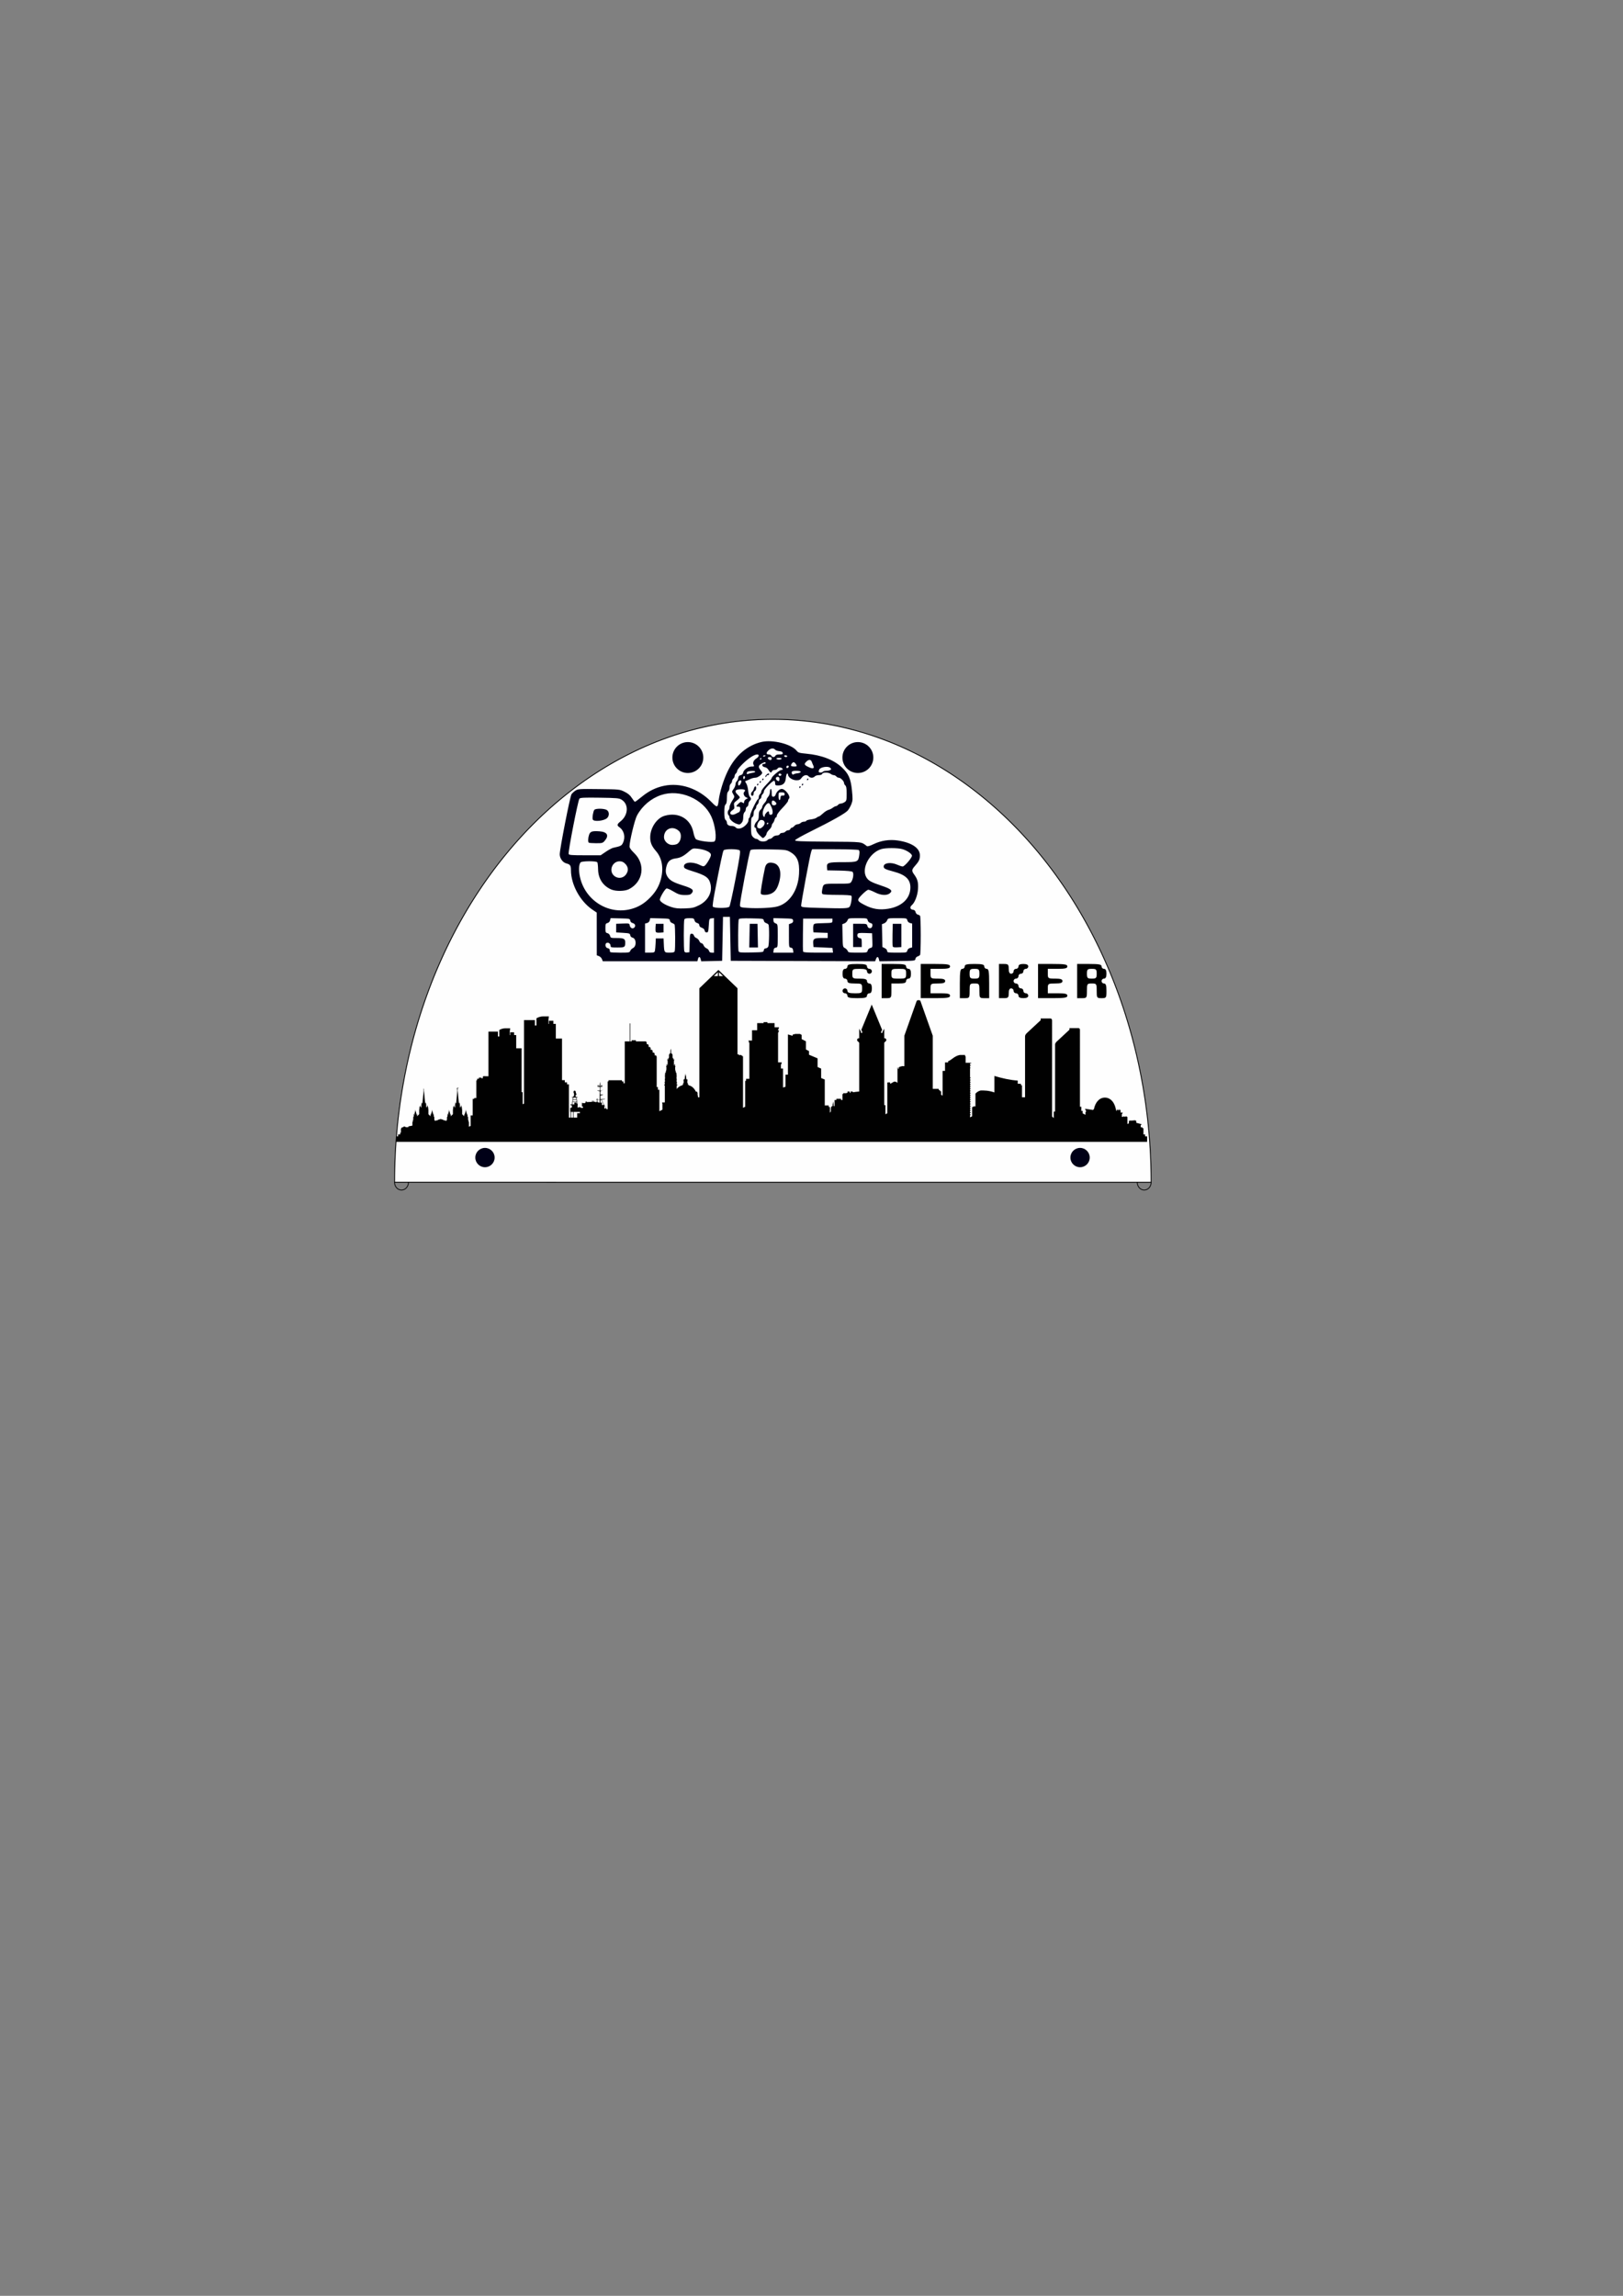 <?xml version="1.0" encoding="UTF-8" standalone="no"?>
<!-- Created with Inkscape (http://www.inkscape.org/) -->

<svg
   xmlns:osb="http://www.openswatchbook.org/uri/2009/osb"
   xmlns:dc="http://purl.org/dc/elements/1.1/"
   xmlns:cc="http://creativecommons.org/ns#"
   xmlns:rdf="http://www.w3.org/1999/02/22-rdf-syntax-ns#"
   xmlns:svg="http://www.w3.org/2000/svg"
   xmlns="http://www.w3.org/2000/svg"
   xmlns:sodipodi="http://sodipodi.sourceforge.net/DTD/sodipodi-0.dtd"
   xmlns:inkscape="http://www.inkscape.org/namespaces/inkscape"
   width="210mm"
   height="297mm"
   viewBox="0 0 210 297"
   version="1.1"
   id="svg8"
   inkscape:version="0.92.4 (5da689c313, 2019-01-14)"
   sodipodi:docname="Speaker.svg">
  <rect x="0" y="0" width="210" height="297" fill="#808080" stroke="none"/>
  <defs
     id="defs2">
    <linearGradient
       id="linearGradient5980"
       osb:paint="solid">
      <stop
         style="stop-color:#dfb600;stop-opacity:0.675;"
         offset="0"
         id="stop5978" />
    </linearGradient>
  </defs>
  <sodipodi:namedview
     id="base"
     pagecolor="#ffffff"
     bordercolor="#666666"
     borderopacity="1.0"
     inkscape:pageopacity="0.0"
     inkscape:pageshadow="2"
     inkscape:zoom="2.8284271"
     inkscape:cx="396.85039"
     inkscape:cy="642.81778"
     inkscape:document-units="mm"
     inkscape:current-layer="layer1"
     showgrid="false"
     inkscape:window-width="1951"
     inkscape:window-height="1193"
     inkscape:window-x="-8"
     inkscape:window-y="-8"
     inkscape:window-maximized="1"
     inkscape:snap-grids="true"
     inkscape:snap-to-guides="true"
     inkscape:snap-others="false"
     inkscape:object-nodes="false" />
  <g
     inkscape:label="Layer 1"
     inkscape:groupmode="layer"
     id="layer1">
    <path
       sodipodi:cx="100"
       sodipodi:cy="-152.94418"
       sodipodi:rx="48.94418"
       sodipodi:ry="59.888363"
       sodipodi:end="3.1414421"
       sodipodi:start="5.7292391e-07"
       sodipodi:type="arc"
       d="M 148.944,-152.944 A 48.944,59.888 0 0 1 100.004,-93.056 48.944,59.888 0 0 1 51.056,-152.935 L 100,-152.944 Z"
       id="path3713"
       style="fill:#ffffff;fill-opacity:0.99;stroke:#000000;stroke-width:0.112;stroke-miterlimit:4;stroke-dasharray:none;stroke-opacity:1"
       transform="scale(1,-1)" />
    <path
       id="path4603"
       sodipodi:type="arc"
       sodipodi:cx="148.05"
       sodipodi:cy="152.9404"
       sodipodi:rx="0.89999998"
       sodipodi:ry="1.01"
       sodipodi:start="0"
       sodipodi:end="3.1415927"
       d="m 148.95,152.94 a 0.9,1.01 0 0 1 -0.45,0.875 0.9,1.01 0 0 1 -0.9,0 0.9,1.01 0 0 1 -0.45,-0.875"
       style="fill:none;fill-opacity:0.675;stroke:#000000;stroke-width:0.1;stroke-miterlimit:4;stroke-dasharray:none;stroke-opacity:1"
       sodipodi:open="true" />
    <path
       id="path4603-8"
       sodipodi:type="arc"
       sodipodi:cx="51.950005"
       sodipodi:cy="152.9404"
       sodipodi:rx="0.89999998"
       sodipodi:ry="1.01"
       sodipodi:start="0"
       sodipodi:end="3.1415927"
       d="m 52.85,152.94 a 0.9,1.01 0 0 1 -0.45,0.875 0.9,1.01 0 0 1 -0.9,0 0.9,1.01 0 0 1 -0.45,-0.875"
       style="fill:none;fill-opacity:1;stroke:#000000;stroke-width:0.1;stroke-miterlimit:4;stroke-dasharray:none;stroke-opacity:1"
       sodipodi:open="true" />
    <g
       transform="matrix(0.096,0,0,-0.096,51.163,150.07)"
       inkscape:label="ink_ext_XXXXXX"
       id="g866"
       style="fill:#000000;fill-opacity:0.995"
       inkscape:export-xdpi="1000"
       inkscape:export-ydpi="1000">
      <g
         transform="scale(0.1)"
         id="g868"
         style="fill:#000000;fill-opacity:0.995">
        <g
           transform="scale(10)"
           id="g870"
           style="fill:#000000;fill-opacity:0.995">
          <g
             aria-label="S A N D I E G O"
             transform="matrix(1,0,0,-1,799.531,0.346)"
             style="font-variant:normal;font-size:15.796px;font-family:f-0;-inkscape-font-specification:f-0-0;writing-mode:lr-tb;fill:#000000;fill-opacity:0.995;fill-rule:nonzero;stroke:none"
             id="text874" />
        </g>
        <path
           inkscape:connector-curvature="0"
           id="path876"
           style="fill:#000000;fill-opacity:0.995;fill-rule:evenodd;stroke:none"
           d="M 4353.71,2561.8 4096.95,2315.2 V 845.66 h -18.47 v 18.129 c -3.17,-0.309 -4.5,2.109 -5.16,5.391 v 2.66 l 2.93,0.781 v 1.988 l -0.51,1.762 h -3.16 v 9.918 l 2.5,1.441 c 0.9,0.04 1.09,1.329 0.9,3.321 h -5.32 v 5.429 l 3.95,3.95 v 4.691 h -5.04 l -1.6,0.43 v 3.16 h 1.17 l 1.64,1.598 v 5.242 h -1.68 v 1.871 l -1.64,2.848 -1.48,-2.571 -3.87,3.821 h -6.99 l -3.64,-2.071 c -32.73,64.18 -66.21,78.52 -99.72,88.681 v 6.48 h -10.39 v 8.28 l 2.46,4.22 c 2.46,6.37 -3.28,3.52 -6.76,11.05 h -2.46 v 34.85 l 3.67,0.97 0.51,2.04 c 0.31,2.38 -1.8,3.2 -3.95,3.94 v 5.31 l -2.38,4.14 -2.5,-4.25 h -3.51 c -2.78,3.24 -5.59,6.36 -6.84,17.65 v 10.98 l -2.97,1.68 v 4.06 l 2.11,2.11 v 5.74 l -1.33,1.33 v 6.41 l -4.53,2.61 v 11.18 c -0.12,5.07 -1.68,9.84 -3.01,14.72 -1.33,-4.88 -2.85,-9.65 -2.97,-14.72 v -11.18 l -4.53,-2.61 v -6.41 l -1.33,-1.33 v -5.74 l 2.11,-2.11 v -4.06 l -2.93,-1.68 v -10.98 c -1.28,-11.29 -4.1,-14.41 -6.87,-17.65 h -3.52 l -2.5,4.25 -2.38,-4.14 v -5.31 c -2.15,-0.74 -4.26,-1.56 -3.98,-3.94 l 0.54,-2.04 3.71,-0.97 v -34.85 h -2.46 c -3.51,-7.53 -9.25,-4.68 -6.79,-11.05 l 2.46,-4.22 v -8.28 h -10.39 v -6.48 c -25.67,-7.78 -51.25,-18.091 -76.57,-51.22 v 46.88 l 9.65,5.55 v 8.36 h -2.03 l -0.97,-1.61 h -6.49 v 22.74 l 5.7,3.28 v 4.37 h -3.39 v 3.29 l -3.56,2.11 v 30.89 l 2.11,1.25 v 8.36 l -3.28,1.88 v 31.91 l 4.45,2.58 v 4.57 h -5.39 v 12.7 l 4.69,2.69 v 4.26 h -3.79 v 8.83 l -5.27,3.04 v 2.78 l 3.43,5.93 h 2.39 v 4.58 h -11.25 v 18.75 l -5.16,5.15 v 12.03 l -2.69,2.7 v 38.28 l 3.12,5.43 1.56,0.39 v 3.52 l -5.82,1.56 v 3.59 l -2.15,2.11 v 3.67 c 1.53,1.1 2.46,2.93 2.46,4.92 0,2 -0.93,3.83 -2.46,4.89 v 7.85 h -6.01 v -7.85 c -1.53,-1.06 -2.42,-2.89 -2.42,-4.89 0,-1.99 0.89,-3.82 2.42,-4.92 v -3.63 h -3.91 v 4.8 l -2.97,1.68 v 7.66 l 2.11,2.11 v 1.52 h -3.04 v 49.3 l 1.17,0.31 v 2.93 h 1.95 l 2.03,3.6 v 1.6 h -2.38 v 6.87 h -1.52 v 1.29 l -1.1,0.63 v 2.61 h 2.62 v 3.44 h -2.62 v 4.81 h -3.44 v -4.81 h -2.65 v -3.44 h 2.65 v -2.57 l -1.05,-0.59 v -1.68 h -7.19 v 2.66 c 0,0 2.07,1.09 2.7,1.95 4.41,6.64 -4.14,12.42 -7.07,17.93 -0.47,2.11 -0.51,4.1 0,6.01 l -2.82,1.65 v 10.85 l 2.62,2.62 v 3.99 h -2.07 v 11.01 c 0,16.88 -9.26,23.44 -19.61,27.03 v 4.81 l 1.84,1.83 v 4.42 l -1.56,1.56 v 24.57 l -4.65,24.65 -4.69,-24.65 v -24.57 l -1.52,-1.56 v -4.42 l 1.83,-1.83 v -4.81 c -10.35,-3.63 -19.61,-10.15 -19.61,-27.03 v -11.01 h -2.11 v -3.99 l 2.66,-2.62 v -10.85 l -2.81,-1.65 c 0.47,-1.91 0.47,-3.9 0,-6.01 -2.93,-5.51 -11.49,-11.29 -7.07,-17.93 0.58,-0.86 2.65,-1.95 2.65,-1.95 v -2.66 h -7.15 v 1.68 l -0.93,0.51 v 2.61 h 2.61 v 3.48 h -2.61 v 4.81 h -3.48 v -4.81 h -2.62 v -3.48 h 2.62 v -2.57 l -1.17,-0.63 v -1.29 h -1.52 v -6.87 h -2.39 v -1.6 l 2.07,-3.6 h 1.92 v -2.93 l 1.17,-0.31 v -49.3 h -3.05 v -1.52 l 2.11,-2.11 v -7.66 l -2.93,-1.71 v -4.77 h -3.94 v 3.63 c 1.56,1.1 2.46,2.93 2.46,4.92 0,2 -0.9,3.83 -2.46,4.89 v 7.85 h -5.98 v -7.85 c -1.56,-1.06 -2.46,-2.89 -2.46,-4.89 0,-1.99 0.9,-3.82 2.46,-4.92 v -3.63 l -2.19,-2.15 v -3.59 l -5.78,-1.56 v -3.52 l 1.52,-0.39 3.13,-5.43 v -38.28 l -2.7,-2.7 v -12.03 l -5.15,-5.15 v -18.75 h -11.25 v -4.58 h 2.38 l 3.44,-5.93 v -2.78 l -5.28,-3.04 v -8.83 h -3.75 v -4.26 l 4.65,-2.69 v -12.7 h -5.35 v -4.57 l 4.42,-2.58 v -31.91 l -3.29,-1.88 v -8.36 l 2.15,-1.25 v -30.89 l -3.59,-2.11 v -3.29 h -3.4 v -4.37 l 5.74,-3.28 v -22.74 h -6.52 l -0.98,1.61 h -1.99 v -8.36 l 9.61,-5.55 V 776.719 l -36.48,-1.289 v -11.289 l 4.1,-1.09 v -84.422 l -41.49,-20.738 V 946.84 h -19.49 v 36.48 h -16.25 v 409.96 l -9.18,16.68 h -17.85 v 21.09 l -9.14,16.68 h -17.85 v 21.1 l -9.18,16.68 h -17.81 v 21.09 l -9.18,16.72 h -17.86 v 21.09 l -9.18,16.68 h -17.81 v 21.1 l -9.18,16.68 h -136.68 v 15.43 h -56.52 v -15.43 h -19.1 v 242.34 h -7.35 v -242.34 h -66.56 v -564.53 h -17.23 v 25.04 h -20.89 v 15.97 h -180.82 v -15.97 h -11.84 V 684.801 h -13.55 l -2.23,4.258 v 6.14 h -3.24 l -62.66,118.59 45.82,4.609 v 3.832 l -61.25,-0.671 v -9.329 l 2.89,0.27 35.78,-70.23 h -19.49 v 31.05 h -19.14 l -1.09,91.168 h 4.37 v 5.942 l 28.13,5.39 v 3.828 l -28.13,-0.589 v 2.543 h 31.64 v 2.617 h -36.25 l -0.43,36.519 h 3.71 v 3.672 h 5.82 v 3.32 h -0.66 v 8.168 l 25.31,6.133 -0.43,1.758 -30.04,-7.23 v 0.351 h -3.9 l -0.59,47.352 30.94,5.898 v 3.82 l -2.81,-0.031 v 1.52 c 1.32,0.941 2.26,3.633 2.26,6.681 0,3.9 -1.48,7.07 -3.28,7.07 -1.84,0 -3.32,-3.17 -3.32,-7.07 0,-2.38 0.59,-4.611 1.52,-5.9 v -2.379 l -6.87,-0.121 v 1.371 c 1.72,0.348 3.01,3.399 3.01,7.029 0,3.9 -1.49,7.07 -3.29,7.07 -1.83,0 -3.32,-3.17 -3.32,-7.07 0,-2.03 0.39,-3.951 1.14,-5.271 v -3.207 l -6.33,-0.121 v 1.41 c 0.16,-0.082 0.31,-0.121 0.51,-0.121 1.79,0.039 3.28,3.172 3.28,7.07 0,3.91 -1.49,7.07 -3.28,7.07 -1.84,0 -3.32,-3.16 -3.32,-7.07 0,-0.82 0.07,-1.64 0.23,-2.422 h -0.12 v -5.968 l -7.07,-0.161 -0.27,21.441 h 3.48 v 3.68 h -3.52 l -0.04,1.72 h 3.2 v 2.5 h -3.24 l -0.19,17.26 h -0.98 v 7.27 h -3.16 v -7.31 h -1.1 l -0.23,-17.22 h -3.09 v -2.5 h 3.09 v -1.72 h -3.4 v -3.68 h 3.32 l -0.27,-25.499 v 4.019 l -1.49,0.039 v 1.02 h 0.47 v 13.431 h -4.45 v -8.47 h -2.62 v 7.77 h -3.98 v -12.462 h 1.52 v -1.097 l -5.59,0.121 v 4.137 h -0.07 c 0.39,1.211 0.62,2.621 0.62,4.101 0,3.91 -1.48,7.07 -3.32,7.07 -1.84,0 -3.28,-3.16 -3.28,-7.07 0,-3.898 1.48,-7.031 3.28,-7.07 0.16,0 0.27,0.039 0.43,0.082 v -1.211 l -5.47,0.121 v 3.398 c 0.51,1.29 0.82,2.97 0.82,4.68 0,3.91 -1.48,7.07 -3.32,7.07 -1.8,0 -3.28,-3.16 -3.28,-7.07 0,-3.711 1.37,-6.789 3.09,-7.031 v -1.008 l -5.67,0.109 v -3.82 l 32.23,-6.14 -0.51,-47.258 -31.37,0.66 v -3.832 l 31.25,-5.969 -1.29,-111.211 h -28.43 v 6.012 c 1.6,0.59 2.54,1.527 2.54,2.539 0,1.719 -2.78,3.129 -6.21,3.09 -3.4,0 -6.18,-1.371 -6.18,-3.09 0,-1.012 0.98,-1.949 2.54,-2.539 v -6.012 h -13.4 v -2.699 h 13.4 v -3.871 h 0.24 v -29.211 h -0.94 v 5.422 h -5.39 v -5.192 h -15.55 v 4.731 l -20.58,-0.75 0.04,5.59 c 0,7.621 -2.9,8.75 -5.04,8.75 h -2.11 c -1.25,-2.809 -0.78,-4.801 -0.08,-6.68 1.56,0 2.15,-1.09 2.11,-3.32 v -4.489 l -5.24,-0.203 0.04,5.942 c 0,7.621 -2.89,8.75 -5.04,8.75 h -2.14 c -1.25,-2.809 -0.75,-4.801 -0.04,-6.68 1.56,0 2.14,-1.09 2.11,-3.32 v -4.879 l -5.24,-0.199 0.04,5.199 c 0,7.578 -2.89,8.75 -5.04,8.75 h -2.15 c -1.25,-2.821 -0.74,-4.852 -0.04,-6.719 1.57,0 2.11,-1.102 2.07,-3.32 v -4.063 l -72.18,-2.578 v 2.93 c 0,7.609 -2.89,8.75 -5.04,8.75 h -2.11 c -1.25,-2.821 -0.78,-4.852 -0.08,-6.719 1.56,0 2.15,-1.102 2.11,-3.32 v -1.84 l -1.88,-0.082 -0.11,-1.641 h -0.12 v -1.32 l -0.35,-4.809 h -0.24 l 0.04,6.289 c 0,7.621 -2.93,8.75 -5.08,8.75 h -2.1 c -1.25,-2.808 -0.79,-4.808 -0.04,-6.679 1.52,0 2.11,-1.09 2.07,-3.321 v -5.039 h 0.07 -7.53 v -6.41 h -24.11 v 1.879 h -23.12 v -4.34 h 5.82 v -19.367 h -3.32 v -4.691 h 3.32 v -15.743 h -3.32 v -3.168 h 16.44 v -18.468 h -30.93 v 9.328 h -13.67 v -9.328 h -2.97 v 11.636 h -11.68 v -7.308 h -12.97 v 32.109 h 1.87 v 11.063 h -1.95 l -15.23,91.09 h 12.93 v 8.238 h -19.54 v 10.59 h -8.2 v 6.91 l 8.95,9.109 6.32,1.871 -15.27,56.25 -11.8,-2.34 -4.45,9.411 -1.91,-0.7 2.38,-10.82 -2.85,-0.941 -6.6,-5.66 -0.94,-4.461 8.01,-26.758 V 860.43 h -10.12 v -10.59 h -18.59 v -8.238 h 15.19 l -15.23,-91.09 h -16.1 l -0.04,0.039 -0.04,-0.039 h -3.55 v -11.063 h 8.55 l 12.62,-15.777 v -12.031 h -13.4 v -2.809 h 13.4 v -1.492 h -6.33 v -4.328 h -17.3 V 648.75 h 4.34 v -77.031 h -22.11 v 448.831 h -25.82 v 26.56 h -29.97 v 29.49 h -37.34 v 560.12 h -83.4 v 198.2 h -33.01 v 41.49 h -59.8 v -42.35 h -6.64 v 53.36 l 6.13,48.28 h -74.65 c -46.01,0 -80.5,-16.99 -93.47,-26.25 v -96.32 h -20.71 v 73.08 h -146.4 V 760.699 l -18.21,-9.058 V 914.34 h -14.37 v 591.36 h -72.77 v 178.64 h -28.79 v 37.42 h -52.23 v -38.17 h -5.78 v 48.09 l 5.35,43.52 h -65.19 c -40.16,0 -70.28,-15.36 -81.57,-23.68 v -86.83 h -18.08 v 65.9 h -127.82 v -602.04 c -16.13,0.75 -32.53,1.25 -49.53,1.25 -6.44,0 -12.97,-0.03 -19.57,-0.15 l -6.68,-5.39 v -21.6 h -20.62 v 7.89 h -32.78 v -15.71 h -24.29 v -20.7 h -10.08 V 835.941 h -28.32 v -11.992 h -20.55 v -222.39 h -27.58 V 459.41 l -23.281,-9.801 v 62.34 l -5.738,7.352 v 14.41 l -5.621,9.73 v 33.321 l -7.578,13.117 v 25.043 l -2.782,10.348 -2.73,-10.231 v -5.699 h -3.199 v 11.949 l -11.531,42.93 -1.911,17.23 -1.91,-17.23 -11.488,-42.93 V 609.34 h -3.242 v 5.699 l -2.739,10.231 -2.769,-10.348 v -25.043 l -28.121,28.09 v 64.371 l -2.82,2.859 v 19.961 l -1.79,1.789 v 4.731 l -7.23,18.05 -1.68,15.93 -1.679,-15.93 -7.461,-18.05 v -5.16 h -4.379 v 7.968 l -2.692,2.703 v 32.61 l -1.879,1.879 v 10.781 l -1.281,1.25 -2.929,9.379 -1.25,10.699 -1.25,-10.699 -3.09,-9.379 -3.52,-0.039 v 13.238 l -15.308,161.371 c -0.082,0.668 0.078,1.41 0.238,2.149 l 1.75,2.5 -0.07,1.289 -0.59,1.211 v 0.039 c 0.082,1.211 -0.16,2.23 -1.328,2.66 v 1.441 l 0.277,0.27 -0.078,3.789 1.437,14.5 6.684,4.25 6.879,1.801 v 1.992 h -0.039 l -8.321,-1.402 -7.461,-2.86 c 0.04,0.281 0.071,0.512 0.071,0.789 0,1.91 -1.129,3.473 -2.571,3.473 h 0.04 c -1.45,0 -2.579,-1.563 -2.579,-3.473 0,-1.179 0.43,-2.269 1.168,-2.929 l -4.14,-2.579 -1.989,-4.14 -0.351,-1.68 0.269,-2.07 0.864,-0.512 0.859,-2.379 h 1.399 l 0.859,1.52 -0.699,0.781 -0.7,1.918 1.129,1.133 1.52,3.238 -0.109,-9.219 -0.391,-3.199 -0.668,-2.152 0.937,-0.7 0.352,-1.718 h 1.09 c -1.012,-0.512 -1.25,-1.492 -1.129,-2.742 l -0.66,-0.891 -0.16,-1.527 1.757,-2.692 h 0.153 c 0.121,-0.672 0.277,-1.289 0.238,-1.879 L 819.73,776.91 v -13.238 l -3.558,0.039 -3.043,9.379 -1.289,10.699 -1.25,-10.699 -2.93,-9.379 -1.289,-1.25 V 751.68 l -1.883,-1.879 v -32.61 l -2.687,-2.703 v -7.968 h -4.379 v 5.16 l -7.422,18.05 -1.719,15.93 -1.679,-15.93 -7.192,-18.05 v -4.731 l -1.832,-1.789 v -19.961 l -2.808,-2.82 v -64.41 l -28.09,-28.09 v 25.043 l -2.77,10.348 -2.781,-10.231 v -5.699 h -3.199 v 11.949 l -11.52,42.93 -1.922,17.23 -1.867,-17.23 -11.531,-42.93 V 609.34 h -3.199 v 5.699 l -2.77,10.231 -2.781,-10.348 v -25.043 l -7.57,-13.117 v -33.321 l -5.59,-9.73 v -5.781 l -43.551,10.781 -4.77,5.43 -31.058,8.558 -31.09,-8.558 -4.762,-5.43 -43.519,-10.781 v 5.781 l -5.629,9.73 v 33.321 l -7.571,13.117 v 25.043 l -2.781,10.348 -2.73,-10.231 v -5.699 h -3.239 v 11.949 l -11.492,42.93 -1.906,17.23 -1.922,-17.23 -11.48,-42.93 V 609.34 h -3.239 v 5.699 l -2.742,10.231 -2.769,-10.348 v -25.043 l -28.129,28.09 v 64.41 l -2.813,2.82 v 19.961 l -1.789,1.789 v 4.731 l -7.23,18.05 -1.68,15.93 -1.68,-15.93 -7.461,-18.05 v -5.16 h -4.378 v 7.968 l -2.649,2.703 v 32.61 l -1.922,1.879 v 10.781 l -1.289,1.25 -2.93,9.379 -1.25,10.699 -1.281,-10.699 -3.051,-9.379 -3.558,-0.039 v 13.238 l -15.309,161.371 c -0.191,3.36 3.199,8.629 0,9.879 v 5.078 l -1.992,18.012 -2.027,-18.012 v -5.078 c -3.172,-1.25 0.187,-6.519 0,-9.879 L 365.199,776.91 v -13.238 l -3.558,0.039 -3.051,9.379 -1.25,10.699 -1.289,-10.699 -2.891,-9.379 -1.32,-1.25 V 751.68 l -1.879,-1.879 v -32.61 l -2.691,-2.703 v -7.968 h -4.379 v 5.16 l -7.422,18.05 -1.68,15.93 -1.719,-15.93 -7.23,-18.05 v -4.731 l -1.789,-1.789 v -19.961 l -2.821,-2.82 v -64.41 l -28.082,-28.09 v 25.043 l -2.769,10.348 -2.777,-10.231 v -5.699 h -3.204 v 11.949 l -11.519,42.93 -1.879,17.23 -1.91,-17.23 -11.531,-42.93 V 609.34 h -3.2 v 5.699 l -2.769,10.231 -2.781,-10.348 v -25.043 l -7.579,-13.117 v -33.321 l -5.621,-9.73 v -14.41 l -5.699,-7.352 v -48.078 c -18.988,-2.851 -37.191,-6.492 -54.93,-10.512 V 442.34 h -36.75 v 6.058 h -7.152 v 2.774 h -7.617 l -3.59,-1.91 v 3.547 h -7.422 v -3.899 h -3.129 v -5.98 H 95.309 v -5.16 H 80.121 V 424.301 H 74.379 V 368.129 H 64.219 V 344.84 H 35.98 V 318.441 H 8.59 V 245.039 H 10131.4 v 73.402 h -27.4 v 26.399 h -21.9 v 84.961 h -14.6 v 11.14 h -22.7 v 33.438 h 11.3 v 8.781 l -70.51,18.91 v 24.77 h -6.88 v 4.922 c -5.7,9.488 -41.87,-4.063 -86.05,0 v -4.922 h -6.41 v -32.781 l -10.74,-4.059 -9.65,-3.629 v 95.309 h -6.41 v 5.16 h -23.59 v -5.16 h -6.29 v 5.16 h -23.63 v -5.16 h -14.73 v 39.179 h 3.83 l 8.32,18.36 h -29.65 v 29.179 c 0,0.274 -0.51,0.551 -1.44,0.821 v 12.113 c -1.02,0.117 -2.04,0.27 -3.09,0.387 v -11.84 c -1.13,0.16 -2.46,0.32 -3.98,0.473 v 11.878 c -1.02,0.071 -2.04,0.192 -3.09,0.309 V 670.59 c -1.25,0.07 -2.58,0.148 -3.98,0.23 v 12.032 c -1.02,0.078 -2.04,0.16 -3.09,0.238 v -12.11 c -1.29,0.04 -2.62,0.071 -3.99,0.071 v 12.187 c -1.01,0.043 -2.03,0.082 -3.08,0.082 v -12.23 c -0.67,0 -1.33,0 -1.99,0 -0.67,0 -1.33,0 -2,0 v 12.23 c -1.01,0 -2.03,-0.039 -3.08,-0.039 v -12.23 c -1.37,-0.031 -2.7,-0.071 -3.99,-0.11 v 12.188 c -1.01,-0.078 -2.07,-0.117 -3.08,-0.199 v -12.11 c -1.41,-0.082 -2.74,-0.16 -3.99,-0.23 v 11.992 c -1.01,-0.082 -2.07,-0.203 -3.08,-0.312 v -11.961 c -1.53,-0.11 -2.85,-0.27 -3.99,-0.469 v 11.961 c -1.01,-0.16 -2.07,-0.321 -3.08,-0.469 v -12.113 c -0.98,-0.27 -1.45,-0.547 -1.45,-0.86 v -6.519 h -4.1 c -13.32,107.18 -72.03,179.531 -151.64,179.531 l -0.08,0.039 c -74.22,0 -130.31,-62.93 -148.36,-158.398 h -8.51 v -8.793 l -102.15,15.703 v -4.063 l -10.82,1.762 v -4.492 l 12.22,-8.91 4.5,-26.09 h -9.22 v -38.598 l -8.05,4.258 -29.53,15.66 v 33.442 h -17.97 v 55.55 h -18.24 V 1751.84 c 0,14.1 -5.47,25.93 -19.77,25.93 h -121.64 v -21.52 l -170.86,-158.87 c -13.71,-12.93 -22.89,-27.15 -22.89,-40.9 V 653.398 h -17.42 v -87.66 l -23.44,20.821 V 1879.22 c 0,15.27 -5.97,28.12 -21.48,28.12 h -132.07 v -23.36 l -185.55,-172.5 c -14.88,-14.06 -24.84,-29.49 -24.84,-44.41 V 845.82 h -41.06 v 161.06 h -13.79 v 13.86 l -3.98,7.19 h -39.8 v 42.81 c -104.18,6.76 -209.26,31.1 -314.77,62.39 V 911.172 c -76.72,26.598 -133.63,27.066 -185.9,26.098 -19.76,-6.532 -38.36,-10.508 -69.22,-41.571 V 723.52 h -29.41 v -8.872 h -15.43 V 589.449 l -26.29,-13.117 h -1.99 v 29.328 h 9.18 v 8.559 h -9.18 V 635 h 9.18 v 8.52 h -9.18 v 20.781 h 9.18 v 8.508 h -9.18 v 20.781 h 9.18 v 8.519 h -9.18 v 20.821 h 9.18 v 8.519 h -9.18 v 20.781 h 9.18 v 8.508 h -9.18 v 20.782 h 9.18 v 8.519 h -9.18 v 20.82 h 9.18 v 8.52 h -9.18 v 20.781 h 9.18 v 8.512 h -9.18 v 20.816 h 9.18 v 8.481 h -9.18 v 20.781 h 9.18 v 8.551 h -9.18 v 20.789 h 9.18 v 8.512 h -9.18 v 20.777 h 9.18 v 8.519 h -9.18 v 20.782 h 9.18 v 8.55 h -9.18 v 20.79 h 9.18 v 8.51 h -9.18 v 20.78 h 9.18 v 8.52 h -9.18 v 20.78 h 9.18 v 8.52 h -9.18 v 20.82 h 9.18 v 8.51 h -9.18 v 124.45 h 4.72 v 8.52 h -4.72 v 25.31 h 10.43 v 8.52 h -10.43 v 22.73 h 15.51 v 8.52 h -15.51 v 0.54 h -59.34 v 88.09 h -7.26 v 17.03 h -69.42 c -72.77,-11.4 -117.81,-73.12 -158.9,-83.71 v -16.87 h -42.23 v -114.07 h -32.31 V 868.672 l -20.54,10.308 v 49.379 h -16.41 v 15.082 h -15.98 v 16.008 h -80.11 v 715.981 l -167.66,472.54 h -6.72 v 5.86 h -32.61 v -5.86 h -8.05 l -167.62,-472.54 v -410.7 c -11.95,0.82 -24.33,1.36 -37.81,1.17 l -2.19,-1.41 v -5.74 h -6.8 v 2.07 h -10.78 v -4.14 h -8 v -6.41 h -10.28 v -21.56 h -9.41 v 16.41 h -7.5 v -203.71 l -26.6,15.35 h -18.79 l -47.62,-27.5 h -5.39 v 12.26 l -5.39,4.81 h -27.07 l -6.13,-4.81 V 630.309 l -1.41,-0.7 -24.1,-12.621 v 122.274 h -15.28 v 23.117 h -0.7 v 818.671 l 23.71,24.38 h 3.6 v 25.9 h -8.25 v 9.22 h -19.06 v 125.62 h -2.62 l -22.03,-41.48 v -12.7 h -16.33 v 21.21 l 12.08,16.41 -0.59,7.34 -139.14,338.25 -139.18,-338.25 -0.59,-7.34 10.24,-13.91 v -23.71 h -14.46 v 12.7 l -22.07,41.48 h -2.57 v -125.62 h -19.11 v -9.22 h -8.24 v -25.94 h 3.6 l 23.75,-24.34 V 923.398 c -30.12,-2.226 -58.01,-5.937 -84.97,-10.238 v 8.129 h -7.69 v 2.109 h -8.2 l -3.91,-1.449 v 2.699 h -7.93 v -2.968 h -3.4 v -16.801 h -10.62 v 16.453 h -7.66 v 2.066 h -8.24 l -3.87,-1.449 v 2.699 h -7.97 v -2.968 h -3.36 v -16.801 h -14.02 v -3.938 h -42.73 v -9.222 H 6025 v -83.008 h -18.59 v 16.488 h -63.28 v -16.488 h -24.61 v -75.352 h -0.98 v -9.41 c -3.67,2.653 -7.81,4.641 -12.15,6.172 v 6.129 l 2.34,2.34 v 5.59 l -1.99,1.992 v 4.957 l -5.94,38.281 -5.93,-38.281 v -4.957 l -1.99,-1.992 v -5.59 l 2.34,-2.379 v -6.09 c -13.2,-4.609 -24.96,-12.93 -24.96,-34.422 v -14.058 h -2.66 v -5.082 l 3.36,-3.36 v -13.82 l -3.59,-2.109 c 0.58,-2.43 0.58,-4.969 0,-7.661 -1.68,-3.16 -4.77,-6.41 -7.19,-9.769 h -2.62 v 74.808 h -16.48 v 21.012 h -53.32 v 349.14 l -48.87,20.32 v 127.03 l -47.93,21.37 v 116.87 l -115.43,48.67 v 49.07 l -41.64,22.1 v 109.89 l -57.77,29.49 v 56.72 l -23.01,13.28 h -61.45 l -36.99,-9.88 v -15.51 l -63.4,18.44 V 1150.7 h -32.3 V 988.16 l -33.56,-10.969 v 256.129 h -28.86 v 49.73 l 8,15.78 1.37,12.42 h 3.13 v 4.8 h -50.75 v 396.53 l 8.36,16.48 1.37,12.42 h 3.13 v 4.81 h -12.86 v 7.97 l 8.72,17.19 1.36,12.38 h 3.09 v 4.84 h -59.92 v 56.64 h -96.45 v 12.66 h -51.64 v -12.66 h -86.72 v -96.44 h -69.18 v -138.79 h -48.79 v -4.85 h 3.09 l 1.41,-12.38 8.28,-16.33 v -481.87 h -44.3 v -26.8 h -12.3 V 718.051 l -29.11,-14.571 v 695.39 h -9.76 v 9.68 h -13.67 v 7.11 h -18.44 v -3.55 h -11.6 v 9.77 l -3.75,2.42 c -5.86,0.08 -11.53,0.04 -17.19,0 v 890.9 l -256.8,246.6 z m -7.54,-30.78 v -52.39 h -54.57 l 31.06,29.81 z m 15.04,0 23.56,-22.58 31.05,-29.81 h -54.61 z m -1615,-1534.071 h 2.58 v -2.57 h 1.91 v -0.981 l -4.72,0.082 v 1.129 h 0.23 z m 21.72,-61.64 v -7.579 h -2.66 v 6.918 z m -368.16,-93.707 h 34.29 l 4.42,-26.133 h -43.09 z m 324.06,-27.93 h 28.44 l -0.47,-40.352 h -9.18 l -12.66,7.309 h -6.13 z m 51.56,-0.231 37.62,-71.171 h -8.95 l -35.9,70.429 z m -380.98,-3.64 h 45 l 3.68,-22.102 h -52.35 z m -4.68,-28 h 54.37 l 3.17,-19.071 h -8.05 v 12.231 h -27.77 v -24.492 h -26.92 z m -18.52,-42.391 h 8.71 v -10.859 z m 444.69,-2.609 21.99,-41.641 H 2815.9 Z M 2368.24,648.75 h 26.332 v -77.031 h -26.332 z m 33.32,0 h 85.24 v -17.66 h -36.88 v -59.371 h -48.36 z" />
      </g>
    </g>
    <circle
       style="opacity:1;fill:#000017;fill-opacity:1;stroke:none;stroke-width:1;stroke-miterlimit:4;stroke-dasharray:none;stroke-opacity:1"
       id="path935"
       cx="62.75"
       cy="149.75"
       r="1.25" />
    <circle
       style="opacity:1;fill:#000017;fill-opacity:1;stroke:none;stroke-width:1;stroke-miterlimit:4;stroke-dasharray:none;stroke-opacity:1"
       id="path935-6"
       cx="139.75"
       cy="149.75"
       r="1.25" />
    <circle
       style="opacity:1;fill:#000017;fill-opacity:1;stroke:none;stroke-width:1.6;stroke-miterlimit:4;stroke-dasharray:none;stroke-opacity:1"
       id="path935-6-8"
       cx="89"
       cy="98"
       r="2" />
    <circle
       style="opacity:1;fill:#000017;fill-opacity:1;stroke:none;stroke-width:1.6;stroke-miterlimit:4;stroke-dasharray:none;stroke-opacity:1"
       id="path935-6-8-0"
       cx="111"
       cy="98"
       r="2" />
    <g
       style="fill:#000000;fill-opacity:0.995"
       id="g868-0"
       transform="matrix(0.01,0,0,-0.01,45.516,180.749)">
      <g
         style="fill:#000000;fill-opacity:0.995"
         id="g870-4"
         transform="scale(10)">
        <g
           aria-label="S A N D I E G O"
           transform="matrix(1,0,0,-1,799.531,0.346)"
           style="font-variant:normal;font-size:15.796px;font-family:f-0;-inkscape-font-specification:f-0-0;writing-mode:lr-tb;fill:#000000;fill-opacity:0.995;fill-rule:nonzero;stroke:none"
           id="text874-9" />
      </g>
    </g>
    <path
       style="fill:#000000;stroke-width:0.211"
       d="m 109.649,128.813 c 0,-0.174 -0.142,-0.316 -0.316,-0.316 -0.174,0 -0.316,-0.142 -0.316,-0.316 0,-0.174 0.142,-0.316 0.316,-0.316 0.174,0 0.316,0.142 0.316,0.316 0,0.234 0.246,0.316 0.949,0.316 0.913,0 0.949,-0.024 0.949,-0.632 0,-0.609 -0.035,-0.632 -0.949,-0.632 -0.703,0 -0.949,-0.082 -0.949,-0.316 0,-0.174 -0.142,-0.316 -0.316,-0.316 -0.211,0 -0.316,-0.211 -0.316,-0.632 0,-0.422 0.105,-0.632 0.316,-0.632 0.174,0 0.316,-0.142 0.316,-0.316 0,-0.246 0.281,-0.316 1.265,-0.316 0.984,0 1.265,0.07 1.265,0.316 0,0.174 0.142,0.316 0.316,0.316 0.174,0 0.316,0.142 0.316,0.316 0,0.174 -0.142,0.316 -0.316,0.316 -0.174,0 -0.316,-0.142 -0.316,-0.316 0,-0.234 -0.246,-0.316 -0.949,-0.316 -0.913,0 -0.949,0.023 -0.949,0.632 0,0.609 0.035,0.632 0.949,0.632 0.703,0 0.949,0.082 0.949,0.316 0,0.174 0.142,0.316 0.316,0.316 0.211,0 0.316,0.211 0.316,0.632 0,0.422 -0.105,0.632 -0.316,0.632 -0.174,0 -0.316,0.142 -0.316,0.316 0,0.246 -0.281,0.316 -1.265,0.316 -0.984,0 -1.265,-0.07 -1.265,-0.316 z m 4.427,-1.897 v -2.213 h 1.581 c 1.265,0 1.581,0.063 1.581,0.316 0,0.174 0.142,0.316 0.316,0.316 0.211,0 0.316,0.211 0.316,0.632 0,0.422 -0.105,0.632 -0.316,0.632 -0.174,0 -0.316,0.142 -0.316,0.316 0,0.234 -0.246,0.316 -0.949,0.316 h -0.949 v 0.949 c 0,0.913 -0.023,0.949 -0.632,0.949 h -0.632 z m 3.162,-0.949 c 0,-0.609 -0.035,-0.632 -0.949,-0.632 -0.913,0 -0.949,0.023 -0.949,0.632 0,0.609 0.035,0.632 0.949,0.632 0.913,0 0.949,-0.023 0.949,-0.632 z m 1.897,0.949 v -2.213 h 1.897 c 1.546,0 1.897,0.059 1.897,0.316 0,0.246 -0.281,0.316 -1.265,0.316 h -1.265 v 0.632 c 0,0.609 0.035,0.632 0.949,0.632 0.703,0 0.949,0.082 0.949,0.316 0,0.234 -0.246,0.316 -0.949,0.316 -0.913,0 -0.949,0.023 -0.949,0.632 v 0.632 h 1.265 c 0.984,0 1.265,0.07 1.265,0.316 0,0.258 -0.351,0.316 -1.897,0.316 h -1.897 z m 5.059,0.316 c 0,-1.546 0.059,-1.897 0.316,-1.897 0.174,0 0.316,-0.142 0.316,-0.316 0,-0.246 0.281,-0.316 1.265,-0.316 0.984,0 1.265,0.07 1.265,0.316 0,0.174 0.142,0.316 0.316,0.316 0.258,0 0.316,0.351 0.316,1.897 v 1.897 h -0.632 c -0.609,0 -0.632,-0.035 -0.632,-0.949 0,-0.913 -0.023,-0.949 -0.632,-0.949 -0.609,0 -0.632,0.035 -0.632,0.949 0,0.913 -0.023,0.949 -0.632,0.949 h -0.632 z m 2.53,-1.265 c 0,-0.562 -0.07,-0.632 -0.632,-0.632 -0.562,0 -0.632,0.07 -0.632,0.632 0,0.562 0.07,0.632 0.632,0.632 0.562,0 0.632,-0.07 0.632,-0.632 z m 2.53,0.949 v -2.213 h 0.632 c 0.562,0 0.632,0.07 0.632,0.632 0,0.422 0.105,0.632 0.316,0.632 0.174,0 0.316,-0.142 0.316,-0.316 0,-0.174 0.142,-0.316 0.316,-0.316 0.174,0 0.316,-0.142 0.316,-0.316 0,-0.211 0.211,-0.316 0.632,-0.316 0.422,0 0.632,0.105 0.632,0.316 0,0.174 -0.142,0.316 -0.316,0.316 -0.174,0 -0.316,0.142 -0.316,0.316 0,0.174 -0.142,0.316 -0.316,0.316 -0.174,0 -0.316,0.142 -0.316,0.316 0,0.174 -0.142,0.316 -0.316,0.316 -0.174,0 -0.316,0.142 -0.316,0.316 0,0.174 0.142,0.316 0.316,0.316 0.174,0 0.316,0.142 0.316,0.316 0,0.174 0.142,0.316 0.316,0.316 0.174,0 0.316,0.142 0.316,0.316 0,0.174 0.142,0.316 0.316,0.316 0.174,0 0.316,0.142 0.316,0.316 0,0.211 -0.211,0.316 -0.632,0.316 -0.422,0 -0.632,-0.105 -0.632,-0.316 0,-0.174 -0.142,-0.316 -0.316,-0.316 -0.174,0 -0.316,-0.142 -0.316,-0.316 0,-0.174 -0.142,-0.316 -0.316,-0.316 -0.211,0 -0.316,0.211 -0.316,0.632 0,0.562 -0.07,0.632 -0.632,0.632 h -0.632 z m 5.059,0 v -2.213 h 1.897 c 1.546,0 1.897,0.059 1.897,0.316 0,0.246 -0.281,0.316 -1.265,0.316 h -1.265 v 0.632 c 0,0.609 0.035,0.632 0.949,0.632 0.703,0 0.949,0.082 0.949,0.316 0,0.234 -0.246,0.316 -0.949,0.316 -0.913,0 -0.949,0.023 -0.949,0.632 v 0.632 h 1.265 c 0.984,0 1.265,0.07 1.265,0.316 0,0.258 -0.351,0.316 -1.897,0.316 h -1.897 z m 5.059,0 v -2.213 h 1.581 c 1.265,0 1.581,0.063 1.581,0.316 0,0.174 0.142,0.316 0.316,0.316 0.211,0 0.316,0.211 0.316,0.632 0,0.422 -0.105,0.632 -0.316,0.632 -0.174,0 -0.316,0.142 -0.316,0.316 0,0.174 0.142,0.316 0.316,0.316 0.234,0 0.316,0.246 0.316,0.949 0,0.913 -0.023,0.949 -0.632,0.949 -0.609,0 -0.632,-0.035 -0.632,-0.949 0,-0.913 -0.023,-0.949 -0.632,-0.949 -0.609,0 -0.632,0.035 -0.632,0.949 0,0.913 -0.023,0.949 -0.632,0.949 h -0.632 z m 2.53,-0.949 c 0,-0.562 -0.07,-0.632 -0.632,-0.632 -0.562,0 -0.632,0.07 -0.632,0.632 0,0.562 0.07,0.632 0.632,0.632 0.562,0 0.632,-0.07 0.632,-0.632 z"
       id="path4784"
       inkscape:connector-curvature="0"
       sodipodi:nodetypes="sssssssssssssssssssssssssssssccssssssscssccsssssccssscssssscsssccssssssscssssscssssssccsssssssssssssssssssssssssssccccssscssssscsssccccsssssssssssssccsssss" />
    <path
       inkscape:connector-curvature="0"
       id="path52"
       d="m 77.886,124.076 c -0.059,-0.154 -0.233,-0.329 -0.387,-0.387 l -0.281,-0.107 -0.003,-2.762 -0.003,-2.762 -0.563,-0.382 c -1.592,-1.08 -2.768,-3.241 -2.774,-5.095 -0.002,-0.611 -0.1,-0.758 -0.588,-0.881 -0.47,-0.118 -0.863,-0.656 -0.863,-1.182 0,-0.673 1.33,-7.474 1.519,-7.767 0.091,-0.141 0.326,-0.356 0.521,-0.479 0.335,-0.209 0.518,-0.221 3.032,-0.19 2.675,0.033 2.676,0.033 3.312,0.345 0.464,0.228 0.72,0.446 0.948,0.804 0.171,0.271 0.351,0.494 0.398,0.496 0.048,0.003 0.424,-0.275 0.836,-0.615 0.937,-0.774 1.847,-1.227 2.924,-1.454 2.106,-0.445 4.423,0.336 6.101,2.056 0.8,0.82 0.853,0.811 0.975,-0.167 0.137,-1.093 0.617,-2.647 1.169,-3.782 0.986,-2.027 2.518,-3.348 4.385,-3.781 1.446,-0.335 3.859,0.276 4.548,1.152 0.185,0.235 0.346,0.283 1.233,0.365 1.99,0.184 3.57,0.797 4.627,1.797 0.853,0.807 1.127,1.438 1.281,2.955 0.113,1.114 0.106,1.304 -0.067,1.758 -0.107,0.28 -0.318,0.655 -0.468,0.835 -0.312,0.371 -2.014,1.331 -4.842,2.731 -1.068,0.529 -1.958,1.032 -1.977,1.118 -0.03,0.132 0.642,0.161 4.242,0.188 4.612,0.034 4.262,-0.005 5.045,0.577 0.085,0.064 0.391,-0.026 0.848,-0.248 0.974,-0.474 2.07,-0.642 3.149,-0.481 1.807,0.269 2.862,0.977 2.862,1.92 0,0.53 -0.12,0.788 -0.629,1.358 -0.444,0.496 -0.459,0.651 -0.113,1.122 0.443,0.603 0.553,1.021 0.496,1.89 -0.054,0.82 -0.417,1.76 -0.804,2.081 -0.285,0.237 -0.219,0.545 0.126,0.585 0.216,0.025 0.321,0.115 0.367,0.313 0.036,0.156 0.161,0.296 0.283,0.319 0.12,0.023 0.255,0.098 0.3,0.168 0.045,0.07 0.082,1.205 0.082,2.523 0,1.318 -0.037,2.453 -0.082,2.521 -0.045,0.068 -0.192,0.159 -0.326,0.2 -0.135,0.042 -0.259,0.186 -0.279,0.322 -0.035,0.243 -0.059,0.246 -2.346,0.276 l -2.311,0.03 -0.07,-0.281 c -0.09,-0.358 -0.245,-0.359 -0.381,-10e-4 l -0.106,0.279 -9.339,-0.029 -9.339,-0.029 -0.056,-2.843 -0.056,-2.843 h -0.446 -0.446 l -0.056,2.843 -0.056,2.843 -1.353,0.031 -1.353,0.031 -0.071,-0.282 c -0.09,-0.36 -0.265,-0.362 -0.355,-0.003 l -0.07,0.279 H 84.115 77.993 l -0.107,-0.281 z m 3.66,-1.063 c 0.047,-0.126 0.208,-0.29 0.359,-0.365 0.477,-0.236 0.439,-1.222 -0.052,-1.345 -0.17,-0.043 -0.285,-0.162 -0.308,-0.319 -0.033,-0.23 -0.107,-0.255 -0.927,-0.306 l -0.892,-0.056 v -0.557 -0.557 l 0.856,-0.032 c 0.807,-0.03 0.858,-0.018 0.892,0.212 0.053,0.36 0.378,0.53 0.596,0.313 0.222,-0.222 0.113,-0.508 -0.225,-0.593 -0.161,-0.041 -0.277,-0.163 -0.299,-0.317 -0.034,-0.241 -0.085,-0.252 -1.287,-0.282 l -1.251,-0.031 -0.071,0.283 c -0.043,0.173 -0.175,0.309 -0.337,0.35 -0.239,0.06 -0.266,0.128 -0.266,0.656 0,0.528 0.028,0.596 0.266,0.656 0.161,0.041 0.294,0.177 0.337,0.347 0.067,0.267 0.108,0.28 0.882,0.28 0.891,0 1.079,0.1 1.079,0.571 0,0.614 -0.065,0.656 -1.015,0.656 -0.787,0 -0.88,-0.022 -0.88,-0.209 0,-0.276 -0.259,-0.482 -0.494,-0.392 -0.288,0.11 -0.186,0.647 0.131,0.692 0.152,0.022 0.251,0.113 0.251,0.232 0,0.108 0.033,0.23 0.074,0.271 0.041,0.041 0.619,0.074 1.286,0.074 1.12,0 1.218,-0.017 1.296,-0.229 z m 3.194,-0.022 c 0.031,-0.138 0.07,-0.552 0.086,-0.92 l 0.029,-0.669 h 0.502 0.502 l 0.029,0.669 c 0.05,1.159 0.057,1.171 0.742,1.171 0.443,0 0.617,-0.046 0.667,-0.176 0.096,-0.251 0.081,-3.31 -0.018,-3.46 -0.045,-0.068 -0.192,-0.159 -0.326,-0.2 -0.135,-0.042 -0.259,-0.186 -0.279,-0.322 -0.033,-0.234 -0.093,-0.247 -1.286,-0.277 l -1.251,-0.032 -0.071,0.283 c -0.043,0.173 -0.175,0.309 -0.337,0.35 l -0.266,0.067 v 1.883 1.883 h 0.611 c 0.542,0 0.617,-0.028 0.668,-0.251 z m 0.106,-2.462 c -0.034,-0.089 -0.046,-0.355 -0.027,-0.592 l 0.035,-0.43 h 0.502 0.502 v 0.557 0.557 l -0.475,0.034 c -0.336,0.024 -0.493,-0.013 -0.537,-0.128 z m 4.388,1.459 c 0.03,-1.125 0.046,-1.198 0.261,-1.198 0.139,0 0.254,0.092 0.29,0.232 0.033,0.127 0.18,0.277 0.326,0.332 0.146,0.056 0.314,0.227 0.372,0.382 0.059,0.154 0.184,0.281 0.279,0.281 0.095,0 0.221,0.126 0.279,0.281 0.059,0.154 0.226,0.326 0.372,0.382 0.146,0.056 0.293,0.205 0.326,0.332 0.042,0.159 0.151,0.232 0.35,0.232 h 0.289 v -2.237 -2.237 l -0.307,0.035 c -0.301,0.035 -0.308,0.053 -0.362,0.927 -0.05,0.799 -0.079,0.892 -0.279,0.892 -0.144,0 -0.235,-0.086 -0.257,-0.242 -0.022,-0.151 -0.157,-0.285 -0.362,-0.357 -0.211,-0.074 -0.328,-0.191 -0.328,-0.331 0,-0.138 -0.101,-0.242 -0.277,-0.286 -0.171,-0.043 -0.304,-0.176 -0.347,-0.347 -0.063,-0.251 -0.124,-0.277 -0.659,-0.277 -0.434,0 -0.607,0.046 -0.657,0.176 -0.09,0.233 -0.088,3.879 0.002,4.113 0.046,0.119 0.172,0.171 0.362,0.148 l 0.292,-0.034 z m 9.592,0.948 c 0.023,-0.159 0.113,-0.251 0.247,-0.251 0.116,0 0.263,-0.097 0.327,-0.216 0.131,-0.244 0.156,-2.672 0.03,-2.863 -0.045,-0.068 -0.192,-0.159 -0.326,-0.2 -0.135,-0.042 -0.259,-0.186 -0.279,-0.322 -0.034,-0.238 -0.083,-0.247 -1.587,-0.277 -1.167,-0.023 -1.575,0.004 -1.643,0.112 -0.105,0.166 -0.128,3.883 -0.025,4.15 0.06,0.155 0.281,0.175 1.644,0.148 1.538,-0.03 1.576,-0.037 1.611,-0.282 z m -1.85,-1.895 0.031,-1.533 h 0.502 0.502 l 0.031,1.533 0.031,1.533 h -0.564 -0.564 z m 5.641,1.895 c -0.025,-0.22 -0.107,-0.317 -0.286,-0.342 -0.246,-0.035 -0.251,-0.065 -0.251,-1.536 v -1.5 l 0.286,-0.109 c 0.21,-0.08 0.277,-0.176 0.251,-0.36 -0.034,-0.241 -0.085,-0.252 -1.29,-0.282 l -1.254,-0.032 v 0.285 c 0,0.202 0.082,0.316 0.279,0.391 0.278,0.106 0.279,0.109 0.279,1.606 0,1.471 -0.005,1.501 -0.251,1.536 -0.18,0.025 -0.261,0.123 -0.286,0.342 l -0.035,0.307 h 1.297 1.297 z m 5.128,0 -0.035,-0.307 -1.226,-0.056 -1.226,-0.056 -0.035,-0.426 c -0.052,-0.638 0.099,-0.745 1.052,-0.745 h 0.822 v -0.33 -0.33 l -0.92,-0.032 -0.92,-0.032 -0.036,-0.32 c -0.02,-0.176 -0.007,-0.438 0.029,-0.582 0.063,-0.251 0.112,-0.263 1.263,-0.293 1.194,-0.032 1.197,-0.032 1.197,-0.31 v -0.279 h -1.895 -1.895 l -0.03,2.059 c -0.017,1.132 -0.005,2.123 0.024,2.202 0.042,0.109 0.513,0.143 1.961,0.143 h 1.906 z m 4.523,0.04 c 0.041,-0.163 0.177,-0.294 0.351,-0.338 0.279,-0.07 0.284,-0.087 0.252,-0.988 l -0.032,-0.917 -0.906,-0.032 c -0.733,-0.026 -0.919,3.1e-4 -0.972,0.139 -0.1,0.26 0.03,0.489 0.299,0.527 0.211,0.03 0.241,0.105 0.241,0.592 v 0.557 h -0.557 -0.557 v -1.505 -1.505 h 0.887 c 0.854,0 0.889,0.011 0.953,0.279 0.096,0.407 0.6,0.396 0.647,-0.014 0.027,-0.234 -0.023,-0.307 -0.249,-0.364 -0.177,-0.044 -0.309,-0.175 -0.353,-0.348 -0.069,-0.274 -0.084,-0.277 -1.287,-0.277 -1.198,0 -1.219,0.004 -1.324,0.281 -0.059,0.154 -0.235,0.329 -0.391,0.389 l -0.284,0.108 0.031,1.476 c 0.03,1.442 0.037,1.479 0.305,1.612 0.151,0.075 0.312,0.239 0.359,0.365 0.078,0.212 0.176,0.229 1.303,0.229 1.191,0 1.219,-0.005 1.285,-0.266 z m 5.128,0 c 0.041,-0.161 0.177,-0.294 0.347,-0.337 l 0.28,-0.07 v -1.547 -1.547 l -0.277,-0.07 c -0.171,-0.043 -0.304,-0.176 -0.347,-0.347 -0.069,-0.274 -0.083,-0.277 -1.287,-0.277 -1.198,0 -1.219,0.004 -1.324,0.281 -0.059,0.154 -0.234,0.329 -0.391,0.389 l -0.284,0.108 0.031,1.477 0.031,1.477 0.307,0.147 c 0.179,0.086 0.307,0.237 0.307,0.364 0,0.202 0.086,0.217 1.27,0.217 1.246,0 1.271,-0.005 1.337,-0.266 z m -1.887,-0.542 c -0.032,-0.083 -0.044,-0.776 -0.027,-1.539 l 0.031,-1.387 h 0.557 0.557 v 1.505 1.505 l -0.531,0.034 c -0.37,0.024 -0.548,-0.012 -0.589,-0.118 z M 81.617,117.608 c 0.956,-0.249 1.699,-0.686 2.458,-1.445 0.759,-0.759 1.196,-1.502 1.445,-2.458 0.365,-1.403 0.138,-2.7 -0.629,-3.587 -0.574,-0.663 -0.76,-1.103 -0.76,-1.793 0,-1.22 0.841,-2.486 1.852,-2.786 1.799,-0.534 3.397,0.387 3.736,2.153 0.07,0.366 0.209,0.749 0.308,0.851 0.241,0.249 2.193,0.496 2.422,0.305 0.332,-0.275 0.095,-2.127 -0.413,-3.223 -1.062,-2.294 -4.075,-3.584 -6.487,-2.778 -1.309,0.437 -2.452,1.405 -3.126,2.648 -0.299,0.55 -0.967,3.322 -0.967,4.009 0,0.186 0.191,0.459 0.594,0.846 1.504,1.446 1.189,3.708 -0.649,4.67 -0.54,0.283 -1.689,0.31 -2.294,0.055 -1.075,-0.454 -1.694,-1.39 -1.72,-2.6 -0.009,-0.433 -0.053,-0.847 -0.099,-0.92 -0.118,-0.191 -2.009,-0.181 -2.169,0.012 -0.225,0.271 -0.261,1.017 -0.088,1.836 0.639,3.041 3.657,4.967 6.588,4.203 z m 33.318,-0.048 c 1.766,-0.289 2.854,-1.334 2.86,-2.747 0.004,-1.046 -0.616,-1.64 -2.141,-2.05 -1.133,-0.305 -1.313,-0.396 -1.313,-0.67 0,-0.475 0.948,-0.593 1.768,-0.221 0.267,0.121 0.575,0.221 0.683,0.221 0.259,0 1.255,-1.169 1.207,-1.417 -0.049,-0.252 -0.678,-0.669 -1.251,-0.829 -0.618,-0.172 -2.134,-0.175 -2.71,-0.005 -1.536,0.454 -2.628,2.526 -1.932,3.667 0.262,0.43 0.624,0.627 2.004,1.089 1.195,0.401 1.434,0.623 1.026,0.958 -0.401,0.329 -1.136,0.284 -1.928,-0.118 -0.362,-0.184 -0.746,-0.334 -0.854,-0.334 -0.108,0 -0.469,0.277 -0.803,0.615 -0.728,0.737 -0.705,0.828 0.347,1.369 1.008,0.518 1.904,0.658 3.036,0.472 z m -24.504,-0.443 c 1.148,-0.565 1.748,-1.647 1.507,-2.717 -0.196,-0.87 -0.599,-1.159 -2.402,-1.717 -0.81,-0.251 -1.01,-0.356 -1.037,-0.544 -0.083,-0.58 0.994,-0.732 1.964,-0.278 0.542,0.254 0.587,0.258 0.783,0.081 0.114,-0.104 0.343,-0.437 0.508,-0.74 0.233,-0.428 0.275,-0.6 0.187,-0.765 -0.151,-0.281 -0.879,-0.563 -1.667,-0.646 -0.625,-0.065 -0.648,-0.058 -1.17,0.394 -0.677,0.586 -1.053,0.779 -1.689,0.866 -0.647,0.089 -0.982,0.354 -1.147,0.907 -0.188,0.627 -0.163,1.029 0.091,1.445 0.302,0.495 0.756,0.752 2.036,1.153 1.205,0.377 1.438,0.585 1.112,0.988 -0.152,0.188 -0.319,0.24 -0.769,0.244 -0.722,0.005 -0.944,-0.063 -1.726,-0.532 -0.346,-0.208 -0.697,-0.351 -0.78,-0.317 -0.223,0.09 -0.897,1.251 -0.855,1.471 0.052,0.269 0.685,0.666 1.476,0.925 0.537,0.176 0.902,0.214 1.761,0.182 0.952,-0.035 1.172,-0.083 1.818,-0.401 z m 10.163,0.15 c 1.571,-0.433 2.676,-2.104 2.793,-4.227 0.088,-1.591 -0.234,-2.338 -1.238,-2.876 -0.422,-0.226 -0.642,-0.249 -2.697,-0.282 -1.756,-0.028 -2.262,-0.004 -2.352,0.112 -0.149,0.192 -1.404,6.794 -1.356,7.134 0.034,0.243 0.099,0.264 0.984,0.325 1.325,0.092 3.181,0.001 3.867,-0.187 z m -2.155,-1.664 c -0.057,-0.148 0.203,-1.759 0.533,-3.307 0.133,-0.625 0.487,-0.82 1.156,-0.635 0.788,0.218 1.049,1.234 0.656,2.557 -0.228,0.767 -0.496,1.144 -0.978,1.372 -0.493,0.234 -1.279,0.241 -1.367,0.012 z m 11.503,1.687 c 0.169,-0.231 0.327,-1.231 0.222,-1.402 -0.045,-0.073 -0.726,-0.117 -1.821,-0.118 -0.962,-9.6e-4 -1.816,-0.044 -1.897,-0.095 -0.105,-0.067 -0.125,-0.219 -0.069,-0.528 0.154,-0.851 0.09,-0.825 1.946,-0.825 1.605,0 1.672,-0.01 1.83,-0.251 0.253,-0.387 0.34,-1.127 0.151,-1.284 -0.099,-0.083 -0.731,-0.142 -1.711,-0.162 l -1.553,-0.031 -0.034,-0.348 c -0.063,-0.646 0.122,-0.711 2.031,-0.711 1.956,0 2.019,-0.027 2.144,-0.939 0.054,-0.397 0.033,-0.558 -0.083,-0.631 -0.086,-0.054 -1.474,-0.1 -3.085,-0.101 l -2.929,-0.001 -0.106,0.251 c -0.155,0.366 -1.361,6.851 -1.317,7.08 0.034,0.175 0.272,0.201 2.377,0.259 3.325,0.092 3.731,0.075 3.905,-0.163 z m -15.565,-0.003 c 0.072,-0.086 0.433,-1.72 0.802,-3.63 0.531,-2.743 0.644,-3.506 0.538,-3.633 -0.175,-0.211 -1.918,-0.228 -2.088,-0.021 -0.105,0.128 -0.45,1.76 -1.19,5.624 -0.155,0.809 -0.252,1.549 -0.215,1.644 0.092,0.239 1.956,0.253 2.153,0.016 z m -13.436,-4.088 c 0.404,-0.48 0.39,-1.022 -0.037,-1.449 -0.241,-0.241 -0.432,-0.326 -0.733,-0.326 -0.927,0 -1.419,1.171 -0.765,1.824 0.439,0.439 1.144,0.417 1.536,-0.049 z m -2.563,-3.004 c 0.363,-0.247 0.789,-0.477 0.948,-0.513 1.018,-0.227 1.1,-0.269 1.279,-0.645 0.352,-0.742 0.154,-1.589 -0.473,-2.029 -0.332,-0.232 -0.301,-0.384 0.151,-0.745 1.028,-0.82 1.097,-2.234 0.137,-2.815 -0.323,-0.196 -0.614,-0.222 -2.826,-0.253 -1.993,-0.029 -2.495,-0.005 -2.62,0.12 -0.18,0.181 -1.493,6.912 -1.396,7.163 0.053,0.139 0.398,0.166 2.102,0.166 l 2.038,-2.2e-4 0.66,-0.448 z m -2.202,-1.186 c -0.113,-0.113 -0.089,-0.631 0.048,-1.025 0.147,-0.422 0.407,-0.507 1.346,-0.439 0.998,0.072 1.26,0.524 0.696,1.195 -0.277,0.329 -0.325,0.343 -1.152,0.343 -0.475,0 -0.897,-0.034 -0.938,-0.074 z m 0.522,-2.996 c -0.086,-0.225 0.05,-1.06 0.203,-1.244 0.173,-0.208 1.319,-0.188 1.629,0.029 0.319,0.224 0.328,0.746 0.017,1.036 -0.399,0.372 -1.726,0.501 -1.849,0.18 z m 10.893,3.178 c 0.543,-0.291 0.687,-1.299 0.242,-1.702 -0.814,-0.736 -1.921,-0.266 -1.921,0.816 0,0.505 0.524,1 1.058,1 0.223,0 0.503,-0.052 0.621,-0.115 z m 11.7,-0.498 c 0.076,-0.092 0.222,-0.167 0.323,-0.167 0.102,0 0.27,-0.1 0.375,-0.223 0.11,-0.128 0.329,-0.223 0.515,-0.223 0.185,0 0.351,-0.072 0.388,-0.167 0.035,-0.092 0.185,-0.167 0.333,-0.167 0.148,0 0.331,-0.075 0.407,-0.167 0.076,-0.092 0.235,-0.167 0.352,-0.167 0.117,0 0.242,-0.075 0.277,-0.167 0.035,-0.092 0.123,-0.167 0.195,-0.167 0.072,0 0.216,-0.1 0.321,-0.223 0.105,-0.123 0.295,-0.223 0.423,-0.223 0.128,0 0.307,-0.075 0.399,-0.167 0.092,-0.092 0.285,-0.167 0.429,-0.167 0.144,0 0.279,-0.051 0.299,-0.114 0.021,-0.063 0.288,-0.144 0.595,-0.18 0.306,-0.036 0.636,-0.135 0.733,-0.22 0.097,-0.085 0.228,-0.155 0.291,-0.155 0.063,0 0.301,-0.176 0.529,-0.39 0.227,-0.215 0.548,-0.423 0.712,-0.463 0.164,-0.04 0.418,-0.166 0.565,-0.279 0.146,-0.113 0.328,-0.206 0.404,-0.206 0.076,0 0.201,-0.075 0.277,-0.167 0.076,-0.092 0.235,-0.167 0.352,-0.167 0.117,0 0.337,-0.081 0.488,-0.18 0.255,-0.167 0.275,-0.245 0.275,-1.101 0,-0.683 -0.043,-0.957 -0.167,-1.06 -0.092,-0.076 -0.167,-0.217 -0.167,-0.313 0,-0.238 -0.442,-0.69 -0.675,-0.69 -0.104,0 -0.252,-0.075 -0.329,-0.167 -0.076,-0.092 -0.223,-0.167 -0.327,-0.167 -0.103,0 -0.285,-0.074 -0.404,-0.164 -0.29,-0.219 -1.009,-0.222 -1.093,-0.004 -0.04,0.103 -0.209,0.167 -0.444,0.167 -0.209,0 -0.442,0.075 -0.519,0.167 -0.076,0.092 -0.252,0.167 -0.39,0.167 -0.138,0 -0.314,-0.075 -0.39,-0.167 -0.229,-0.275 -0.638,-0.2 -0.909,0.167 -0.205,0.278 -0.324,0.334 -0.7,0.331 -0.493,-0.004 -1.066,-0.394 -1.066,-0.725 0,-0.1 -0.055,-0.164 -0.122,-0.141 -0.067,0.022 -0.141,0.281 -0.164,0.574 -0.051,0.653 -0.356,0.955 -0.967,0.96 -0.37,0.003 -0.418,-0.028 -0.418,-0.268 0,-0.15 -0.046,-0.301 -0.103,-0.336 -0.161,-0.1 -1.347,1.091 -1.347,1.353 0,0.127 -0.075,0.293 -0.167,0.37 -0.092,0.076 -0.167,0.235 -0.167,0.352 0,0.117 -0.075,0.242 -0.167,0.277 -0.092,0.035 -0.167,0.178 -0.167,0.317 0,0.139 -0.075,0.316 -0.167,0.392 -0.092,0.076 -0.167,0.227 -0.167,0.334 0,0.108 -0.075,0.258 -0.167,0.334 -0.092,0.076 -0.167,0.31 -0.167,0.519 0,0.235 -0.064,0.405 -0.167,0.444 -0.133,0.051 -0.167,0.292 -0.167,1.188 0,1 0.027,1.152 0.242,1.382 0.133,0.142 0.328,0.258 0.432,0.258 0.104,0 0.252,0.075 0.329,0.167 0.078,0.094 0.321,0.167 0.557,0.167 0.236,0 0.479,-0.073 0.557,-0.167 z m -1.054,-0.686 c -0.225,-0.232 -0.396,-0.52 -0.396,-0.669 0,-0.144 -0.05,-0.262 -0.111,-0.262 -0.219,0 -0.107,-0.523 0.167,-0.78 0.223,-0.209 0.279,-0.37 0.279,-0.801 0,-0.401 0.057,-0.588 0.223,-0.73 0.123,-0.105 0.223,-0.273 0.223,-0.373 0,-0.1 0.125,-0.317 0.279,-0.483 0.153,-0.165 0.279,-0.366 0.279,-0.445 0,-0.079 0.1,-0.26 0.223,-0.402 0.127,-0.147 0.223,-0.417 0.223,-0.63 0,-0.205 0.05,-0.373 0.111,-0.373 0.061,0 0.111,0.226 0.111,0.502 0,0.422 0.034,0.502 0.215,0.502 0.127,0 0.247,-0.104 0.292,-0.251 0.116,-0.381 0.505,-0.753 0.789,-0.753 0.472,0 1.21,0.995 0.939,1.266 -0.064,0.064 -0.117,0.191 -0.117,0.281 0,0.09 -0.326,0.502 -0.725,0.914 -0.423,0.438 -0.725,0.848 -0.725,0.984 0,0.129 -0.049,0.234 -0.109,0.234 -0.06,0 -0.144,0.137 -0.186,0.305 -0.042,0.168 -0.143,0.372 -0.225,0.454 -0.082,0.082 -0.148,0.236 -0.148,0.343 0,0.107 -0.151,0.338 -0.334,0.515 -0.184,0.176 -0.334,0.404 -0.334,0.505 0,0.175 -0.327,0.554 -0.477,0.554 -0.038,0 -0.247,-0.183 -0.465,-0.407 z m 0.461,-1.061 c 0.394,-0.37 0.28,-0.872 -0.197,-0.872 -0.378,0 -0.735,0.909 -0.409,1.041 0.253,0.102 0.345,0.076 0.606,-0.169 z m 0.704,-0.426 c 0,-0.061 -0.022,-0.112 -0.049,-0.112 -0.027,0 -0.08,0.05 -0.118,0.112 -0.038,0.061 -0.016,0.112 0.049,0.112 0.065,0 0.118,-0.05 0.118,-0.112 z m -0.446,-1.029 c 0,-0.15 0.332,-0.532 0.463,-0.532 0.052,0 0.094,0.1 0.094,0.223 0,0.149 0.074,0.223 0.223,0.223 0.373,0 0.299,-0.729 -0.145,-1.419 -0.266,-0.413 -0.999,0.709 -0.892,1.366 0.056,0.342 0.257,0.451 0.257,0.139 z m 1.488,-1.476 c 0.068,-0.176 -0.345,-0.535 -0.503,-0.438 -0.111,0.069 -0.124,0.423 -0.019,0.528 0.134,0.134 0.458,0.078 0.522,-0.09 z m 0.539,-0.811 c 0.028,-0.243 0.087,-0.301 0.286,-0.28 0.185,0.02 0.251,-0.032 0.251,-0.195 0,-0.179 -0.075,-0.222 -0.39,-0.222 -0.388,0 -0.39,0.003 -0.39,0.502 0,0.545 0.186,0.694 0.243,0.195 z m 2.432,-1.366 c 0,-0.061 0.053,-0.112 0.118,-0.112 0.065,0 0.087,0.05 0.049,0.112 -0.038,0.061 -0.091,0.112 -0.118,0.112 -0.027,0 -0.049,-0.05 -0.049,-0.112 z m 0.334,-0.334 c 0,-0.061 0.053,-0.112 0.118,-0.112 0.065,0 0.087,0.05 0.049,0.112 -0.038,0.061 -0.091,0.112 -0.118,0.112 -0.027,0 -0.049,-0.05 -0.049,-0.112 z m 0.669,-0.669 c 0,-0.061 0.053,-0.112 0.118,-0.112 0.065,0 0.087,0.05 0.049,0.112 -0.038,0.061 -0.091,0.112 -0.118,0.112 -0.027,0 -0.049,-0.05 -0.049,-0.112 z m -7.999,5.97 c 0.269,-0.247 0.418,-0.483 0.418,-0.662 0,-0.153 0.05,-0.309 0.111,-0.347 0.061,-0.038 0.111,-0.171 0.111,-0.296 0,-0.283 0.879,-2.101 1.015,-2.101 0.055,0 0.1,-0.119 0.1,-0.265 0,-0.146 0.075,-0.328 0.167,-0.404 0.092,-0.076 0.167,-0.238 0.167,-0.358 0,-0.121 0.301,-0.523 0.669,-0.895 0.368,-0.371 0.669,-0.736 0.669,-0.81 0,-0.203 1.016,-1.059 1.257,-1.059 0.297,0 0.177,-0.27 -0.141,-0.317 -0.153,-0.022 -0.301,0.035 -0.359,0.139 -0.055,0.098 -0.224,0.177 -0.376,0.177 -0.152,0 -0.306,0.075 -0.341,0.167 -0.097,0.252 -0.229,0.203 -0.445,-0.162 -0.12,-0.203 -0.304,-0.342 -0.479,-0.362 -0.356,-0.042 -0.472,-0.423 -0.128,-0.423 0.127,0 0.231,-0.05 0.231,-0.112 0,-0.162 -0.159,-0.138 -0.548,0.084 -0.399,0.227 -0.432,0.45 -0.121,0.808 0.123,0.141 0.223,0.306 0.223,0.367 0,0.224 -0.577,0.637 -0.889,0.637 -0.176,0 -0.462,0.073 -0.635,0.162 -0.174,0.089 -0.409,0.19 -0.523,0.224 -0.197,0.06 -0.198,0.076 -0.016,0.354 0.105,0.16 0.218,0.586 0.25,0.946 0.033,0.36 0.128,0.711 0.211,0.78 0.198,0.165 0.193,0.372 -0.015,0.545 -0.092,0.076 -0.167,0.26 -0.167,0.407 0,0.148 -0.075,0.297 -0.167,0.333 -0.092,0.035 -0.167,0.178 -0.167,0.317 0,0.139 -0.075,0.316 -0.167,0.392 -0.104,0.086 -0.167,0.331 -0.167,0.648 0,0.359 -0.067,0.58 -0.228,0.752 -0.205,0.218 -0.268,0.23 -0.612,0.111 -0.471,-0.162 -0.943,-0.589 -0.943,-0.854 0,-0.108 -0.05,-0.228 -0.111,-0.266 -0.061,-0.038 -0.111,-0.188 -0.111,-0.334 0,-0.146 0.05,-0.297 0.111,-0.334 0.061,-0.038 0.111,-0.2 0.111,-0.359 0,-0.16 0.154,-0.531 0.343,-0.825 0.341,-0.531 0.342,-0.537 0.145,-0.871 -0.194,-0.328 -0.193,-0.345 0.047,-0.669 0.135,-0.183 0.246,-0.454 0.246,-0.602 0,-0.148 0.072,-0.33 0.161,-0.403 0.088,-0.073 0.176,-0.266 0.195,-0.427 0.024,-0.208 0.116,-0.313 0.313,-0.359 0.175,-0.041 0.292,-0.155 0.314,-0.307 0.054,-0.372 0.642,-0.808 1.092,-0.808 0.351,0 0.375,-0.02 0.266,-0.223 -0.147,-0.275 -2.35e-4,-0.591 0.394,-0.849 0.32,-0.21 0.363,-0.489 0.075,-0.489 -0.378,0 -1.085,0.452 -1.835,1.174 -0.414,0.398 -0.753,0.818 -0.753,0.932 0,0.114 -0.075,0.27 -0.167,0.346 -0.092,0.076 -0.167,0.227 -0.167,0.334 0,0.108 -0.075,0.258 -0.167,0.334 -0.092,0.076 -0.167,0.227 -0.167,0.334 0,0.108 -0.075,0.258 -0.167,0.334 -0.092,0.076 -0.167,0.302 -0.167,0.502 0,0.2 -0.075,0.425 -0.167,0.502 -0.116,0.096 -0.167,0.352 -0.167,0.836 0,0.484 -0.051,0.74 -0.167,0.836 -0.122,0.102 -0.167,0.371 -0.167,1.003 0,0.633 0.045,0.902 0.167,1.003 0.092,0.076 0.167,0.223 0.167,0.326 0,0.286 0.23,0.455 0.622,0.455 0.195,0 0.417,0.075 0.493,0.167 0.247,0.297 0.797,0.202 1.254,-0.218 z m 0.753,-4.061 c 0,-0.115 0.07,-0.268 0.156,-0.339 0.086,-0.071 0.187,-0.253 0.225,-0.404 0.038,-0.151 0.118,-0.274 0.178,-0.274 0.176,0 0.125,0.527 -0.058,0.598 -0.092,0.035 -0.167,0.191 -0.167,0.346 0,0.177 -0.063,0.282 -0.167,0.282 -0.092,0 -0.167,-0.094 -0.167,-0.209 z m 0.78,-1.24 c 0,-0.061 0.053,-0.112 0.118,-0.112 0.065,0 0.087,0.05 0.049,0.112 -0.038,0.061 -0.091,0.112 -0.118,0.112 -0.027,0 -0.049,-0.05 -0.049,-0.112 z m 0.334,-0.334 c 0,-0.061 0.053,-0.112 0.118,-0.112 0.065,0 0.087,0.05 0.049,0.112 -0.038,0.061 -0.091,0.112 -0.118,0.112 -0.027,0 -0.049,-0.05 -0.049,-0.112 z m 0.334,-0.334 c 0,-0.061 0.053,-0.112 0.118,-0.112 0.065,0 0.087,0.05 0.049,0.112 -0.038,0.061 -0.091,0.112 -0.118,0.112 -0.027,0 -0.049,-0.05 -0.049,-0.112 z m 0.502,-0.557 c 0.218,-0.241 0.39,-0.29 0.39,-0.112 0,0.061 -0.075,0.112 -0.167,0.112 -0.092,0 -0.167,0.05 -0.167,0.112 0,0.061 -0.058,0.112 -0.129,0.112 -0.073,0 -0.041,-0.097 0.073,-0.223 z m -3.928,5 c 0.137,-0.071 0.325,-0.164 0.417,-0.207 0.092,-0.043 0.167,-0.223 0.167,-0.401 0,-0.263 -0.046,-0.321 -0.251,-0.313 -0.323,0.012 -0.316,-0.076 0.033,-0.403 0.24,-0.226 0.317,-0.246 0.502,-0.13 0.189,0.118 0.218,0.107 0.218,-0.084 0,-0.121 0.112,-0.28 0.249,-0.353 l 0.249,-0.133 -0.239,-0.107 c -0.269,-0.12 -0.418,-0.523 -0.255,-0.687 0.254,-0.254 0.098,-0.37 -0.476,-0.356 -0.698,0.017 -0.831,0.26 -0.373,0.684 0.158,0.147 0.288,0.314 0.288,0.371 0,0.057 -0.18,0.241 -0.4,0.409 -0.357,0.273 -0.393,0.345 -0.33,0.677 0.059,0.315 0.027,0.4 -0.213,0.557 -0.583,0.382 -0.216,0.803 0.416,0.477 z m 0.66,-3.941 c 0.143,-0.314 0.073,-0.449 -0.183,-0.351 -0.189,0.073 -0.241,0.63 -0.058,0.63 0.063,0 0.171,-0.126 0.241,-0.279 z m 4.996,-0.557 c 0,-0.204 -0.059,-0.279 -0.223,-0.279 -0.392,0 -0.264,0.506 0.139,0.549 0.046,0.005 0.084,-0.117 0.084,-0.27 z m -4.459,-0.23 c 0,-0.088 -0.05,-0.161 -0.111,-0.161 -0.061,0 -0.111,0.103 -0.111,0.23 0,0.126 0.05,0.199 0.111,0.161 0.061,-0.038 0.111,-0.141 0.111,-0.23 z m 4.716,-0.326 c 0.012,-0.06 -0.066,-0.127 -0.173,-0.148 -0.122,-0.024 -0.195,0.031 -0.195,0.146 0,0.194 0.329,0.195 0.368,0.001 z m 2.076,-0.188 c 0.21,-0.02 0.402,-0.1 0.427,-0.176 0.054,-0.166 -1.036,-0.202 -1.137,-0.038 -0.108,0.175 0.061,0.473 0.202,0.356 0.07,-0.058 0.298,-0.122 0.508,-0.142 z m -5.817,-0.061 c 0.557,-0.093 0.43,-0.271 -0.166,-0.233 -0.415,0.027 -0.537,0.079 -0.569,0.245 -0.032,0.167 0.004,0.194 0.166,0.13 0.114,-0.045 0.369,-0.109 0.569,-0.142 z m 9.114,-0.143 c 0.038,-0.061 0.229,-0.112 0.425,-0.113 0.196,-9.43e-4 0.431,-0.049 0.523,-0.107 0.148,-0.094 0.148,-0.125 -0.002,-0.275 -0.268,-0.268 -1.277,-0.113 -1.429,0.22 -0.064,0.139 -0.085,0.284 -0.049,0.32 0.107,0.107 0.456,0.077 0.531,-0.045 z m -1.252,-0.806 c -0.067,-0.139 -0.15,-0.342 -0.185,-0.451 -0.109,-0.34 -0.4,-0.357 -0.715,-0.042 -0.337,0.337 -0.283,0.438 0.389,0.743 0.49,0.223 0.69,0.125 0.51,-0.25 z m -3.177,0.158 c 0.024,-0.073 -0.035,-0.132 -0.132,-0.132 -0.097,0 -0.177,0.079 -0.177,0.177 0,0.197 0.24,0.163 0.309,-0.044 z m 1.029,-0.084 c 0,-0.177 -0.251,-0.494 -0.39,-0.494 -0.179,0 -0.421,0.378 -0.312,0.487 0.087,0.087 0.702,0.094 0.702,0.006 z M 99.849,98.095 c 0,-0.177 -0.395,-0.222 -0.497,-0.056 -0.074,0.119 0.28,0.351 0.411,0.27 0.047,-0.029 0.086,-0.125 0.086,-0.214 z m -1.338,0.062 c 0,-0.061 -0.022,-0.112 -0.049,-0.112 -0.027,0 -0.08,0.05 -0.118,0.112 -0.038,0.061 -0.016,0.112 0.049,0.112 0.065,0 0.118,-0.05 0.118,-0.112 z m 2.62,0 c 0.041,-0.067 -0.094,-0.112 -0.334,-0.112 -0.241,0 -0.376,0.045 -0.334,0.112 0.038,0.061 0.188,0.112 0.334,0.112 0.146,0 0.297,-0.05 0.334,-0.112 z m -2.062,-0.402 c 0,-0.024 -0.075,-0.044 -0.167,-0.044 -0.092,0 -0.167,0.049 -0.167,0.108 0,0.059 0.075,0.079 0.167,0.044 0.092,-0.035 0.167,-0.084 0.167,-0.108 z m 1.267,0.012 c 0.043,-0.111 0.218,-0.167 0.522,-0.167 0.376,0 0.451,-0.035 0.421,-0.195 -0.026,-0.135 -0.162,-0.206 -0.446,-0.229 -0.225,-0.019 -0.469,-0.107 -0.542,-0.195 -0.193,-0.232 -0.554,-0.198 -0.852,0.081 -0.339,0.318 -0.329,0.538 0.024,0.538 0.155,0 0.311,0.075 0.346,0.167 0.035,0.092 0.154,0.167 0.263,0.167 0.11,0 0.228,-0.075 0.263,-0.167 z m 1.52,0.056 c 0,-0.061 -0.103,-0.112 -0.23,-0.112 -0.126,0 -0.199,0.05 -0.161,0.112 0.038,0.061 0.141,0.112 0.23,0.112 0.088,0 0.161,-0.05 0.161,-0.112 z"
       style="fill:#000017;fill-opacity:1;stroke-width:0.111"
       sodipodi:nodetypes="cccccsccscccccccsssssccscccccsccsscccccsccscccsccccccccccccccccccccccscccccccccccsccssccssssccscscccccccscccccccccccsccccccccccccscccscscscccccsccsccsccccccscccccccccccccccccccccscccscscscccccccccccsccccccccscccccscccccccccscccccsccccsccccccscccccccccscccccsssccccccccccccccccsccccsccscscccccccccsscscsccsccscscccscccccccsccscccccscccssccsccccccscccccccscccccsccccccccccsccccccccsccccccsccccccccccccsccccccccsssccscscscscscscscccssccscscscssssccscscscscccscssscscscscscscscccsscscscscsssscssscssccscsscsscssscssssssccsccccccssscsscsssscsssscsscscssscscssccscccssssssccccccscscsccscscscccsccccsccscscssscscscscsscccsccscssssscsssscsssscsscsssscccscccscccccssccccccscsscsssscsccscccccccccccccccccccccsccccssccscccsccssscsscscscssscscsccccsssccsscss" />
  </g>
</svg>
